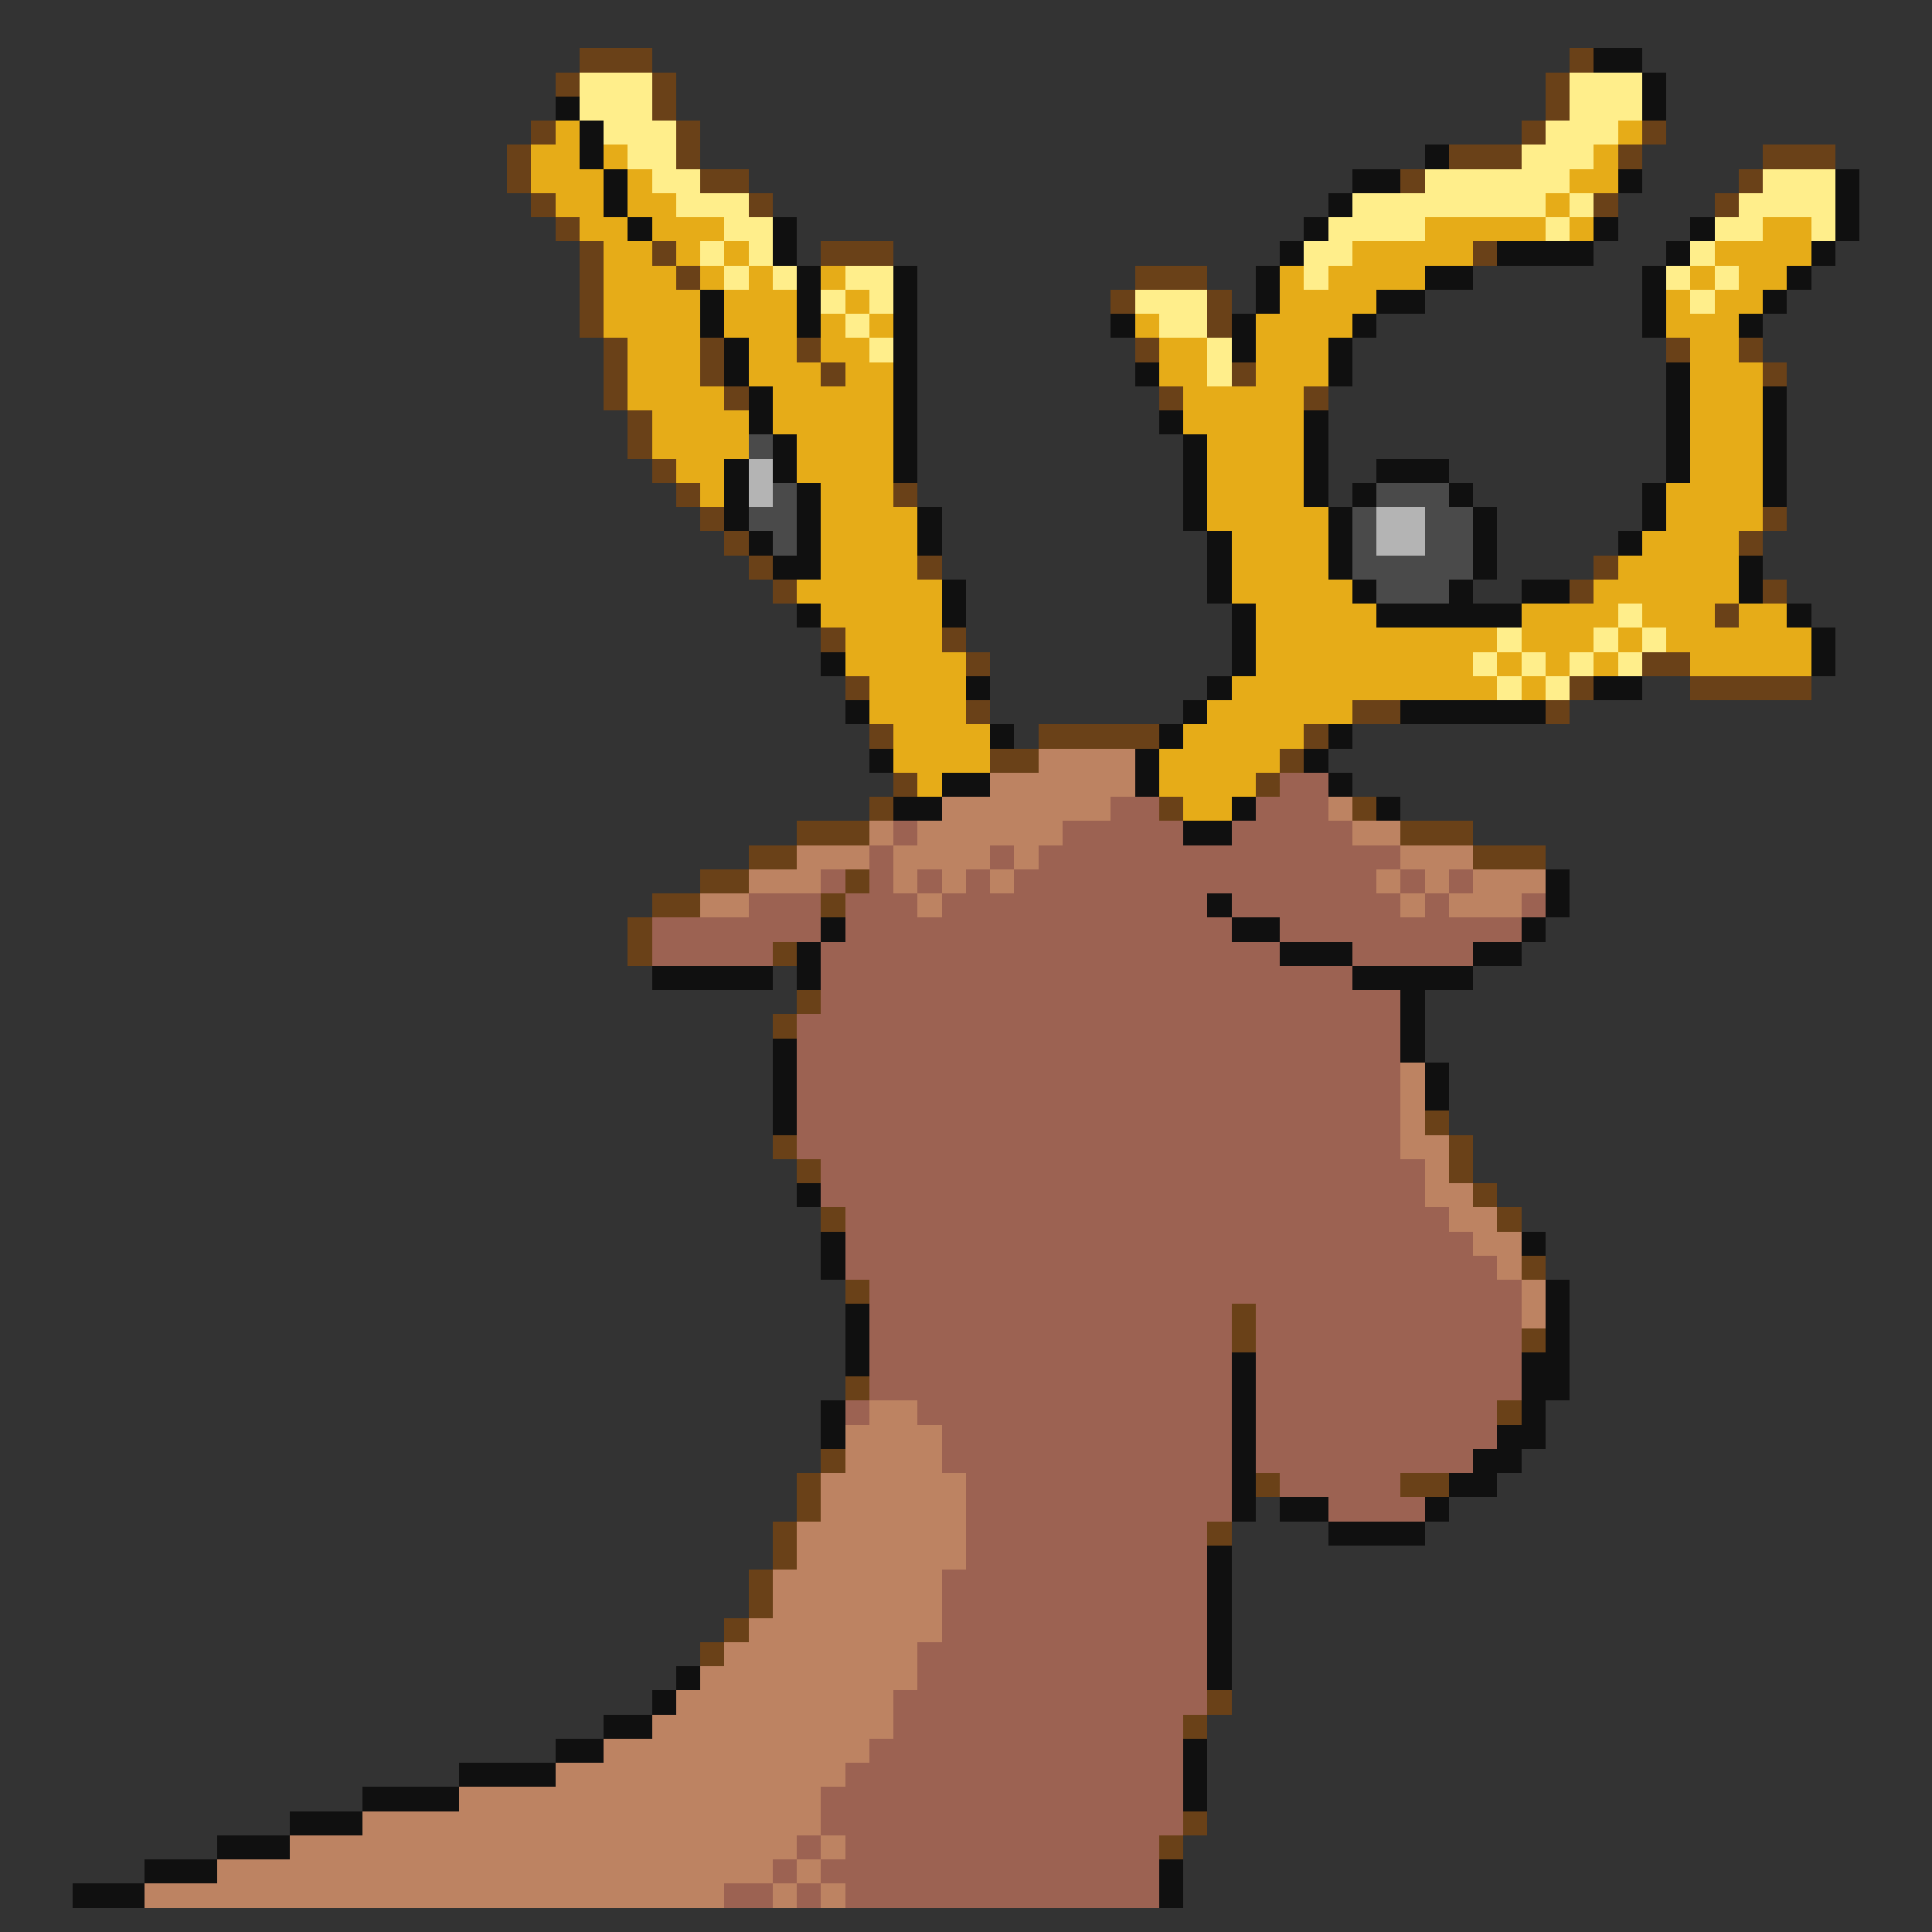 <svg xmlns="http://www.w3.org/2000/svg" viewBox="0 -0.5 80 80" shape-rendering="crispEdges">
<rect x="0" y="-0.5" width="80" height="80" fill="#333333" stroke="none"/>
<path stroke="#6a4118" d="M24 2h3M65 2h1M23 3h1M27 3h1M64 3h1M27 4h1M64 4h1M22 5h1M28 5h1M63 5h1M68 5h1M21 6h1M28 6h1M60 6h3M67 6h1M73 6h3M21 7h1M29 7h2M58 7h1M72 7h1M22 8h1M31 8h1M66 8h1M71 8h1M23 9h1M24 10h1M27 10h1M34 10h3M61 10h1M24 11h1M28 11h1M47 11h3M24 12h1M46 12h1M50 12h1M24 13h1M50 13h1M25 14h1M29 14h1M33 14h1M47 14h1M69 14h1M72 14h1M25 15h1M29 15h1M34 15h1M51 15h1M73 15h1M25 16h1M30 16h1M48 16h1M54 16h1M26 17h1M26 18h1M27 19h1M28 20h1M37 20h1M29 21h1M73 21h1M30 22h1M72 22h1M31 23h1M38 23h1M66 23h1M32 24h1M65 24h1M73 24h1M71 25h1M34 26h1M39 26h1M40 27h1M68 27h2M35 28h1M65 28h1M70 28h5M40 29h1M56 29h2M64 29h1M36 30h1M43 30h5M54 30h1M41 31h2M53 31h1M37 32h1M52 32h1M36 33h1M48 33h1M56 33h1M33 34h3M58 34h3M31 35h2M61 35h3M29 36h2M35 36h1M27 37h2M34 37h1M26 38h1M26 39h1M32 39h1M33 41h1M32 42h1M59 46h1M32 47h1M60 47h1M33 48h1M60 48h1M61 49h1M34 50h1M62 50h1M63 52h1M35 53h1M51 54h1M51 55h1M63 55h1M35 57h1M62 58h1M34 60h1M33 61h1M52 61h1M58 61h2M33 62h1M32 63h1M50 63h1M32 64h1M31 65h1M31 66h1M30 67h1M29 68h1M50 70h1M49 71h1M49 75h1M48 76h1" />
<path stroke="#101010" d="M66 2h2M68 3h1M23 4h1M68 4h1M24 5h1M24 6h1M59 6h1M25 7h1M56 7h2M67 7h1M76 7h1M25 8h1M55 8h1M76 8h1M26 9h1M32 9h1M54 9h1M66 9h1M70 9h1M76 9h1M32 10h1M53 10h1M62 10h4M69 10h1M75 10h1M33 11h1M37 11h1M52 11h1M59 11h2M68 11h1M74 11h1M29 12h1M33 12h1M37 12h1M52 12h1M57 12h2M68 12h1M73 12h1M29 13h1M33 13h1M37 13h1M46 13h1M51 13h1M56 13h1M68 13h1M72 13h1M30 14h1M37 14h1M51 14h1M55 14h1M30 15h1M37 15h1M47 15h1M55 15h1M69 15h1M31 16h1M37 16h1M69 16h1M73 16h1M31 17h1M37 17h1M48 17h1M54 17h1M69 17h1M73 17h1M32 18h1M37 18h1M49 18h1M54 18h1M69 18h1M73 18h1M30 19h1M32 19h1M37 19h1M49 19h1M54 19h1M57 19h3M69 19h1M73 19h1M30 20h1M33 20h1M49 20h1M54 20h1M56 20h1M60 20h1M68 20h1M73 20h1M30 21h1M33 21h1M38 21h1M49 21h1M55 21h1M61 21h1M68 21h1M31 22h1M33 22h1M38 22h1M50 22h1M55 22h1M61 22h1M67 22h1M32 23h2M50 23h1M55 23h1M61 23h1M72 23h1M39 24h1M50 24h1M56 24h1M60 24h1M63 24h2M72 24h1M33 25h1M39 25h1M51 25h1M57 25h6M74 25h1M51 26h1M75 26h1M34 27h1M51 27h1M75 27h1M40 28h1M50 28h1M66 28h2M35 29h1M49 29h1M58 29h6M41 30h1M48 30h1M55 30h1M36 31h1M47 31h1M54 31h1M39 32h2M47 32h1M55 32h1M37 33h2M51 33h1M57 33h1M49 34h2M64 36h1M50 37h1M64 37h1M34 38h1M51 38h2M63 38h1M33 39h1M53 39h3M61 39h2M27 40h5M33 40h1M56 40h5M58 41h1M58 42h1M32 43h1M58 43h1M32 44h1M59 44h1M32 45h1M59 45h1M32 46h1M33 49h1M34 51h1M63 51h1M34 52h1M64 53h1M35 54h1M64 54h1M35 55h1M64 55h1M35 56h1M51 56h1M63 56h2M51 57h1M63 57h2M34 58h1M51 58h1M63 58h1M34 59h1M51 59h1M62 59h2M51 60h1M61 60h2M51 61h1M60 61h2M51 62h1M53 62h2M59 62h1M55 63h4M50 64h1M50 65h1M50 66h1M50 67h1M50 68h1M28 69h1M50 69h1M27 70h1M25 71h2M23 72h2M49 72h1M19 73h4M49 73h1M15 74h4M49 74h1M12 75h3M9 76h3M6 77h3M48 77h1M3 78h3M48 78h1" />
<path stroke="#ffee8b" d="M24 3h3M65 3h3M24 4h3M65 4h3M25 5h3M64 5h3M26 6h2M63 6h3M27 7h2M59 7h6M73 7h3M28 8h3M56 8h8M65 8h1M72 8h4M30 9h2M55 9h4M64 9h1M71 9h2M75 9h1M29 10h1M31 10h1M54 10h2M70 10h1M30 11h1M32 11h1M35 11h2M54 11h1M69 11h1M71 11h1M34 12h1M36 12h1M47 12h3M70 12h1M35 13h1M48 13h2M36 14h1M50 14h1M50 15h1M67 25h1M62 26h1M66 26h1M68 26h1M61 27h1M63 27h1M65 27h1M67 27h1M62 28h1M64 28h1" />
<path stroke="#e6ac18" d="M23 5h1M67 5h1M22 6h2M25 6h1M66 6h1M22 7h3M26 7h1M65 7h2M23 8h2M26 8h2M64 8h1M24 9h2M27 9h3M59 9h5M65 9h1M73 9h2M25 10h2M28 10h1M30 10h1M56 10h5M71 10h4M25 11h3M29 11h1M31 11h1M34 11h1M53 11h1M55 11h4M70 11h1M72 11h2M25 12h4M30 12h3M35 12h1M53 12h4M69 12h1M71 12h2M25 13h4M30 13h3M34 13h1M36 13h1M47 13h1M52 13h4M69 13h3M26 14h3M31 14h2M34 14h2M48 14h2M52 14h3M70 14h2M26 15h3M31 15h3M35 15h2M48 15h2M52 15h3M70 15h3M26 16h4M32 16h5M49 16h5M70 16h3M27 17h4M32 17h5M49 17h5M70 17h3M27 18h4M33 18h4M50 18h4M70 18h3M28 19h2M33 19h4M50 19h4M70 19h3M29 20h1M34 20h3M50 20h4M69 20h4M34 21h4M50 21h5M69 21h4M34 22h4M51 22h4M68 22h4M34 23h4M51 23h4M67 23h5M33 24h6M51 24h5M66 24h6M34 25h5M52 25h5M63 25h4M68 25h3M72 25h2M35 26h4M52 26h10M63 26h3M67 26h1M69 26h6M35 27h5M52 27h9M62 27h1M64 27h1M66 27h1M70 27h5M36 28h4M51 28h11M63 28h1M36 29h4M50 29h6M37 30h4M49 30h5M37 31h4M48 31h5M38 32h1M48 32h4M49 33h2" />
<path stroke="#4a4a4a" d="M31 18h1M32 20h1M57 20h3M31 21h2M56 21h1M59 21h2M32 22h1M56 22h1M59 22h2M56 23h5M57 24h3" />
<path stroke="#b4b4b4" d="M31 19h1M31 20h1M57 21h2M57 22h2" />
<path stroke="#bd8362" d="M43 31h4M41 32h6M39 33h7M55 33h1M36 34h1M38 34h6M56 34h2M33 35h3M37 35h4M42 35h1M58 35h3M31 36h3M37 36h1M39 36h1M41 36h1M57 36h1M59 36h1M61 36h3M29 37h2M38 37h1M58 37h1M60 37h3M58 44h1M58 45h1M58 46h1M58 47h2M59 48h1M59 49h2M60 50h2M61 51h2M62 52h1M63 53h1M63 54h1M36 58h2M35 59h4M35 60h4M34 61h6M34 62h6M33 63h7M33 64h7M32 65h7M32 66h7M31 67h8M30 68h8M29 69h9M28 70h9M27 71h10M25 72h11M23 73h12M19 74h15M15 75h19M12 76h21M34 76h1M9 77h23M33 77h1M6 78h24M32 78h1M34 78h1" />
<path stroke="#9c6252" d="M53 32h2M46 33h2M52 33h3M37 34h1M44 34h5M51 34h5M36 35h1M41 35h1M43 35h15M34 36h1M36 36h1M38 36h1M40 36h1M42 36h15M58 36h1M60 36h1M31 37h3M35 37h3M39 37h11M51 37h7M59 37h1M63 37h1M27 38h7M35 38h16M53 38h10M27 39h5M34 39h19M56 39h5M34 40h22M34 41h24M33 42h25M33 43h25M33 44h25M33 45h25M33 46h25M33 47h25M34 48h25M34 49h25M35 50h25M35 51h26M35 52h27M36 53h27M36 54h15M52 54h11M36 55h15M52 55h11M36 56h15M52 56h11M36 57h15M52 57h11M35 58h1M38 58h13M52 58h10M39 59h12M52 59h10M39 60h12M52 60h9M40 61h11M53 61h5M40 62h11M55 62h4M40 63h10M40 64h10M39 65h11M39 66h11M39 67h11M38 68h12M38 69h12M37 70h13M37 71h12M36 72h13M35 73h14M34 74h15M34 75h15M33 76h1M35 76h13M32 77h1M34 77h14M30 78h2M33 78h1M35 78h13" />
</svg>